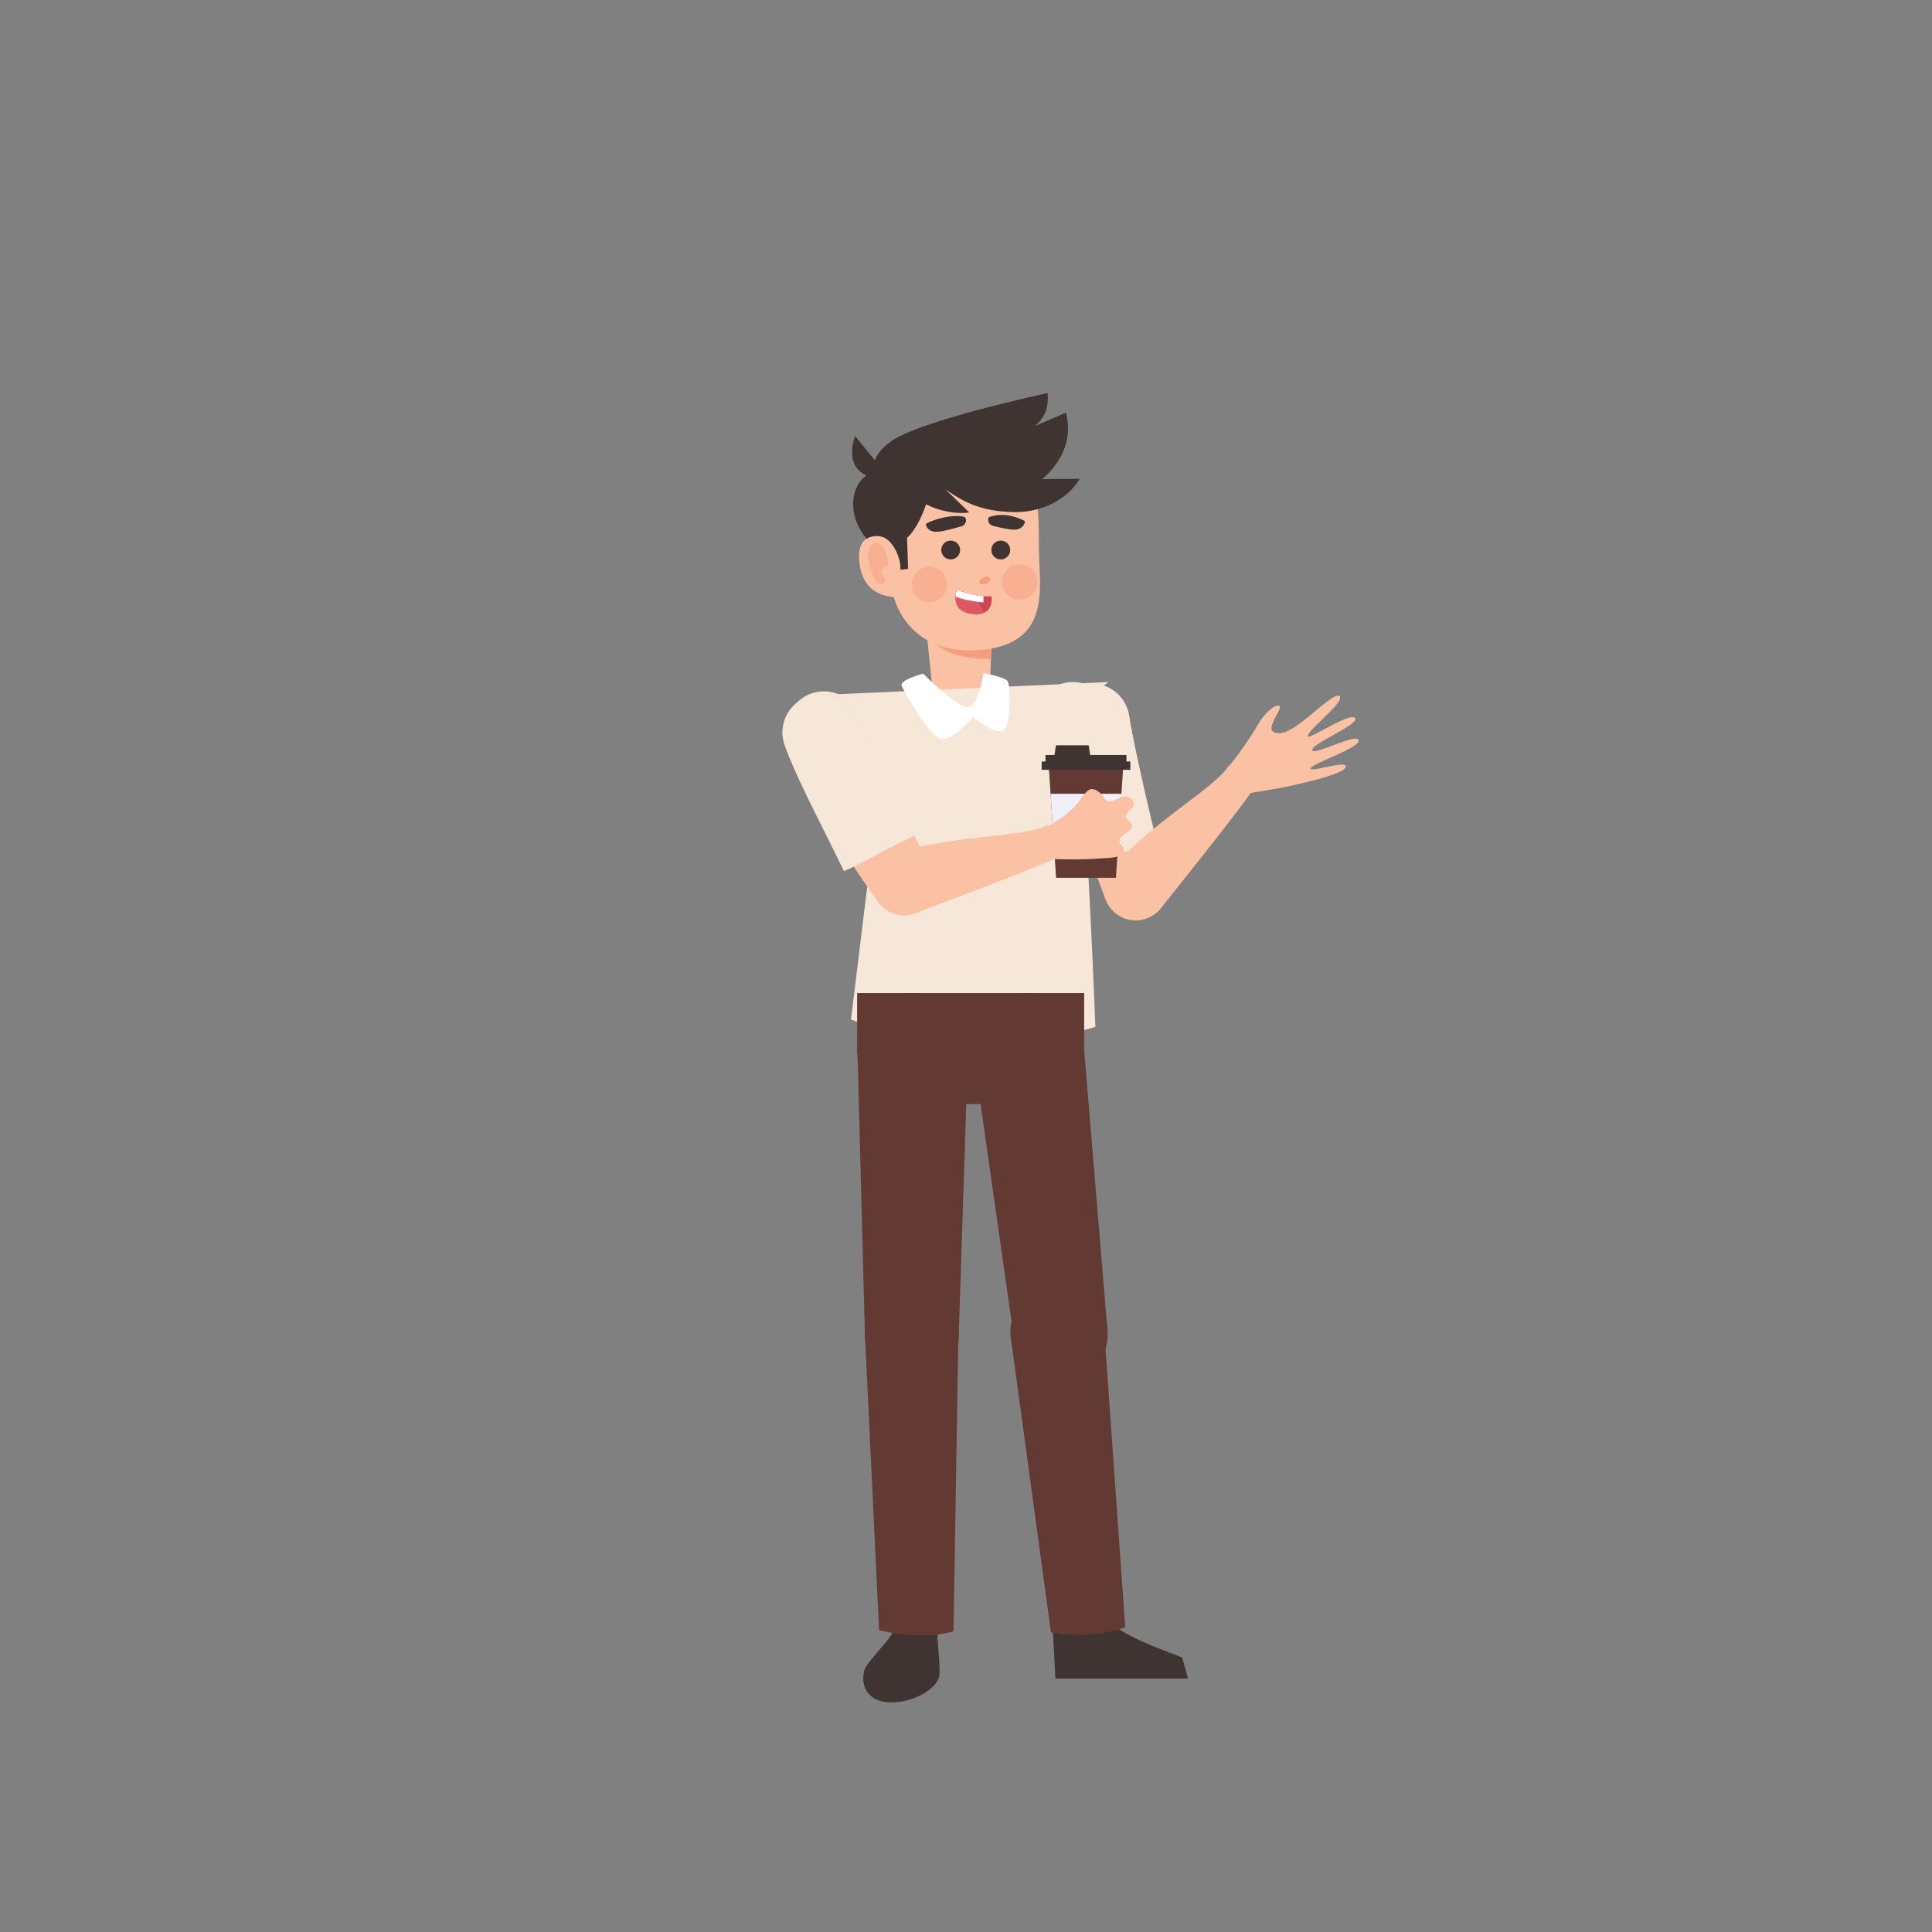 <?xml version="1.0" encoding="UTF-8"?>
<svg id="Layer_1" xmlns="http://www.w3.org/2000/svg" version="1.1" viewBox="0 0 400 400">
  <rect x="0" y="0" width="400" height="400" fill="#808080" stroke="none"/>
  <!-- Generator: Adobe Illustrator 29.3.1, SVG Export Plug-In . SVG Version: 2.1.0 Build 151)  -->
  <defs>
    <style>
      .st0 {
        fill: #623a33;
      }

      .st1 {
        fill: #cb4553;
      }

      .st2 {
        fill: #fff;
      }

      .st3 {
        fill: #403433;
      }

      .st4 {
        fill: #fbc1a4;
      }

      .st5 {
        fill: #f0eef7;
      }

      .st6 {
        fill: #dd5764;
      }

      .st7 {
        fill: #f79d7d;
      }

      .st8 {
        fill: #f7e7d8;
      }

      .st9 {
        fill: #f9b092;
      }
    </style>
  </defs>
  <g>
    <g>
      <path class="st4" d="M233.31,146.49c1.6,4.03-.37,8.59-4.4,10.19-4.03,1.6-8.59-.37-10.19-4.4-1.6-4.03.37-8.59,4.4-10.19,4.03-1.6,8.59.37,10.19,4.4Z"/>
      <path class="st4" d="M241.33,181.42c1.36,3.42-.31,7.28-3.73,8.64-3.42,1.36-7.28-.31-8.64-3.73-1.36-3.42.31-7.28,3.73-8.64,3.42-1.36,7.28.31,8.64,3.73Z"/>
      <path class="st4" d="M233.8,148.41c2.14,12.87,6.64,30.29,7.53,33.02l-12.37,4.91s-9.76-24.73-10.76-36.17l15.6-1.76Z"/>
    </g>
    <path class="st8" d="M235.49,175.73c1.37-.31,2.75-.57,4.12-.88,0,0-4.4-17.94-5.81-26.44h0c-.08-.64-.23-1.29-.49-1.92-1.6-4.03-6.16-6-10.19-4.4-3.33,1.32-5.25,4.68-4.91,8.08h0c.59,6.79,3.13,16.97,5.47,28.23,3.3-.47,8.57-1.94,11.82-2.67Z"/>
    <g>
      <path class="st4" d="M230.22,179.4c2.47-2.72,6.68-2.92,9.4-.45,2.72,2.47,2.92,6.68.45,9.4-2.47,2.72-6.68,2.92-9.4.45-2.72-2.47-2.92-6.68-.45-9.4Z"/>
      <path class="st4" d="M254.39,158.66c1.28-1.41,3.47-1.51,4.88-.23,1.41,1.28,1.51,3.47.23,4.88-1.28,1.41-3.47,1.51-4.88.23-1.41-1.28-1.51-3.47-.23-4.88Z"/>
      <path class="st4" d="M254.39,158.66c-2.69,3.54-8.52,7.25-14.9,12.42-6.15,4.98-9.26,8.33-9.26,8.33l9.85,8.96s17.66-21.97,19.88-25.71l-5.57-4Z"/>
    </g>
    <g>
      <path class="st4" d="M254.39,158.66c1.27-1.38,4.6-6.02,6.02-8.58,1.42-2.56,3.75-4.43,4.48-3.91.73.52-2.94,4.64-1.14,5.43,1.81.79,4.07-.83,6.2-2.44,2.13-1.61,6.97-6.28,7.5-4.9.58,1.49-7.25,7.32-6.63,8.19.43.61,8.6-5,9.71-3.81,1.17,1.26-8.81,5.2-8.83,6.61-.02,1.45,9.04-3.57,9.57-2.01.53,1.56-9.71,4.83-9.94,5.83-.23,1,7.4-1.74,7.32-.39-.09,1.43-7.43,3.12-11.18,3.95-3.75.83-9.35,1.67-10.36,1.8l-2.75-5.77Z"/>
      <path class="st4" d="M256.18,157.61c1.86-.42,3.71.75,4.13,2.61.42,1.86-.75,3.71-2.61,4.13-1.86.42-3.71-.75-4.13-2.61-.42-1.86.75-3.71,2.61-4.13Z"/>
    </g>
  </g>
  <g>
    <polyline class="st3" points="227.41 329.3 217.56 332.98 218.06 338.99 220.18 342.91 226.85 340.7 227.8 336.24 227.41 329.3"/>
    <path class="st3" d="M244.77,343.2c-2.3-1.08-9.42-3.15-14.71-6.95-.58-.42-1.28-.57-1.93-.45,0,0-.36.07-.36.07,0,0-.21,3.22-3.6,4.36-2.28.77-6.11-1.23-6.11-1.23l.45,8.53h27.46"/>
  </g>
  <g>
    <path class="st3" d="M194.54,332.06l-.45,6.94s-1.59,3.11-6.01,3.18c-4.42.07-3.35-3.96-3.35-3.96l1.38-7.4"/>
    <path class="st3" d="M192.25,339.43c-3.32-3.13-6.27-.49-6.27-.49l-1.26-.71c-1.83,2.74-5.34,6.02-5.78,7.63-.84,3.05.65,6.6,5.57,6.6s9.41-2.93,9.93-5.31c.31-1.42-.2-5.28-.35-8.14l-1.83.43Z"/>
  </g>
  <path class="st3" d="M220.24,98.1"/>
  <path class="st3" d="M223.1,111.78"/>
  <g>
    <g>
      <g>
        <g>
          <path class="st4" d="M192.93,141.47l-1.97-19.15,14.6,7.43-.14.7-.41,9.63c-.12,2.75,0,5.54-2.9,6h0c-3.46.56-8.85-1.44-9.18-4.62Z"/>
          <path class="st7" d="M205.16,136.43l.25-5.98.14-.7-14.6-7.43.93,9.03c2.61,3.91,7.76,5.09,13.27,5.07Z"/>
        </g>
        <path class="st4" d="M215.09,114.19c-.07-4.56.21-11.12-1.61-15.9,0,0,0,0,0,0,0,0,0,0,0-.01-.81-2.1-2.02-3.84-3.85-4.92-2-1.44-4.79-2.37-8.97-2.71-8.79-.7-14.5,2.59-18.32,8.31-2.85,4.26-1.63,9.86-1.05,11.88-1.62.15-3.88,1.13-3.37,5.58.79,6.8,5.71,6.93,7.16,7.23,0,0,2.71,12.11,17.65,10.95,14.94-1.16,12.49-12.72,12.38-20.39Z"/>
        <g>
          <path class="st1" d="M198.14,122.11s3.88,1.67,7.1,1.31c0,0,.87,4.27-3.99,3.67-4.87-.6-3.11-4.98-3.11-4.98Z"/>
          <path class="st6" d="M202.17,124.25c-.41-.47-.88-.88-1.37-1.27-1.54-.39-2.66-.87-2.66-.87,0,0-1.76,4.38,3.11,4.98,1.1.14,1.9.01,2.49-.24-.4-.94-.89-1.83-1.56-2.6Z"/>
          <path class="st2" d="M203.63,123.45c-2.77-.17-5.49-1.34-5.49-1.34,0,0-.25.63-.3,1.44,1.87.65,3.8.99,5.77,1.18,0-.43,0-.85.02-1.28Z"/>
        </g>
        <path class="st3" d="M199.86,107.15l-.02-.03c-1.31-.66-5.38-.17-8.12,1.31-.05.75.64,1.39,1.36,1.58s1.49.06,2.22-.08c1.29-.25,2.47-.64,3.71-.95.8-.2,1.25-1.11.84-1.83Z"/>
        <path class="st3" d="M204.73,107.09h0c2.22-.87,4.94-.52,7.45.77.04.73-.59,1.41-1.26,1.65s-1.37.15-2.04.06c-1.13-.16-2.17-.45-3.25-.68-.81-.17-1.3-1.06-.92-1.8Z"/>
      </g>
      <path class="st3" d="M194.88,113.78c-.05,1.08.78,1.99,1.86,2.04,1.08.05,1.99-.78,2.04-1.86.05-1.08-.78-1.99-1.86-2.04-1.08-.05-1.99.78-2.04,1.86Z"/>
      <path class="st3" d="M205.25,113.78c-.05,1.08.78,1.99,1.86,2.04,1.08.05,1.99-.78,2.04-1.86.05-1.08-.78-1.99-1.86-2.04-1.08-.05-1.99.78-2.04,1.86Z"/>
      <path class="st9" d="M214.76,120.32c.09,2.03-1.48,3.75-3.51,3.84-2.03.09-3.75-1.48-3.84-3.51-.09-2.03,1.48-3.75,3.51-3.84,2.03-.09,3.75,1.48,3.84,3.51Z"/>
      <path class="st9" d="M196.1,120.85c.09,2.03-1.48,3.75-3.51,3.84-2.03.09-3.75-1.48-3.84-3.51-.09-2.03,1.48-3.75,3.51-3.84,2.03-.09,3.75,1.48,3.84,3.51Z"/>
      <path class="st9" d="M179.85,113.94c-.52,1.8.22,3.7.94,5.42.22.51.45,1.05.91,1.37.46.31,1.21.27,1.45-.24.23-.49-.11-1.03-.38-1.5-.27-.47-.42-1.17.03-1.46.21-.14.49-.12.71-.24.48-.25.48-.94.35-1.47-.17-.73-.44-1.44-.81-2.11-.36-.65-.92-1.31-1.66-1.3-.77.01-1.33.77-1.55,1.52Z"/>
      <path class="st7" d="M204.81,119.42c.17.1.25.32.16.62-.08.29-.35.63-.75.82-.4.19-.84.19-1.11.07-.28-.12-.41-.33-.38-.52.09-.39.5-.63.88-.83.4-.17.84-.33,1.2-.16Z"/>
    </g>
    <path class="st3" d="M215.77,99.21c4-3.43,6.37-8.23,4.93-13.78-2.17.98-4.22,1.78-6.39,2.76,2.27-2.05,2.77-3.91,2.6-6.82,0,0-26.91,5.77-32.63,10.14-1.69,1.29-2.64,2.49-3.15,3.79l-4.09-5.03s-2.44,6.07,2.33,8.16c-1.02.71-1.98,1.87-2.47,3.78-1.32,5.17,2.53,9.34,2.53,9.34,0,0,1.43-1.03,3.41-.33,1.73.61,3.67,3.7,3.58,6.76l1.59-.21-.21-6.43s2.11-1.56,3.93-6.92c2.85,1.42,6.26,2.08,8.94,1.67l-4.97-4.83c4.5,3.25,8.06,4.5,13.6,4.76,5.55.27,11.44-2.13,14.26-6.91-2.39.13-5.41-.03-7.8.1Z"/>
  </g>
  <path class="st8" d="M168.34,169.58"/>
  <path class="st8" d="M199.46,155.48"/>
  <path class="st8" d="M228.86,144.99c2.24,3.71,1.05,8.54-2.66,10.78-3.71,2.24-8.54,1.05-10.78-2.66-2.24-3.71-1.05-8.54,2.66-10.78,3.71-2.24,8.54-1.05,10.78,2.66"/>
  <path class="st8" d="M162.74,150.98c0-4.34,3.51-7.85,7.85-7.85s7.85,3.52,7.85,7.85-3.51,7.85-7.85,7.85-7.85-3.51-7.85-7.85"/>
  <path class="st8" d="M167.31,144l7.66,9.37,5.16,25.48-3.94,32.24s24.95,9.46,50.59,1.51c0,0-1.34-37.23-3.74-66.42l6.43-4.97"/>
  <path class="st2" d="M191.12,139.46s7.43,7.45,9.5,6.96c2.07-.49,2.98-7.08,2.98-7.08,0,0,4.52.88,5.03,1.68.51.8.78,8.63-.73,10.07-1.51,1.43-6.47-2.59-6.47-2.59,0,0-4.25,4.98-6.62,4.5-2.37-.48-7.8-9.97-8.15-11.1-.35-1.13,4.47-2.44,4.47-2.44Z"/>
  <g>
    <g>
      <path class="st4" d="M176.21,147.05c2.54,3.51,1.76,8.42-1.76,10.96-3.51,2.54-8.42,1.76-10.96-1.76-2.54-3.51-1.76-8.42,1.76-10.96,3.51-2.54,8.42-1.76,10.96,1.76Z"/>
      <path class="st4" d="M192.58,178.95c2.15,2.98,1.49,7.14-1.49,9.29-2.98,2.16-7.14,1.49-9.29-1.49-2.16-2.98-1.49-7.14,1.49-9.29,2.98-2.16,7.14-1.49,9.29,1.49Z"/>
      <path class="st4" d="M177.16,148.79c5.24,11.95,13.89,27.73,15.42,30.15l-10.78,7.8s-15.54-21.57-19.32-32.41l14.68-5.54Z"/>
    </g>
    <path class="st8" d="M185.52,174.86c1.25-.63,2.53-1.23,3.78-1.87,0,0-8.67-16.31-12.14-24.2h0c-.24-.6-.54-1.19-.94-1.74-2.54-3.51-7.45-4.3-10.96-1.76-2.91,2.1-3.94,5.83-2.77,9.04h0c2.24,6.43,7.21,15.68,12.24,26.02,3.08-1.27,7.83-3.99,10.81-5.49Z"/>
    <g>
      <path class="st4" d="M185.25,176.48c3.52-1.07,7.23.91,8.31,4.43,1.07,3.52-.91,7.23-4.43,8.31-3.52,1.07-7.23-.91-8.31-4.43-1.07-3.52.91-7.23,4.43-8.31Z"/>
      <path class="st4" d="M216.62,171.01c1.82-.56,3.75.47,4.31,2.3.56,1.82-.47,3.75-2.3,4.31-1.82.56-3.75-.47-4.31-2.3-.56-1.82.47-3.75,2.3-4.31Z"/>
      <path class="st4" d="M216.62,171.01c-4.13,1.66-11.03,1.87-19.16,3.05-7.83,1.13-12.22,2.42-12.22,2.42l3.88,12.73s26.41-9.85,30.23-11.92l-2.74-6.28Z"/>
    </g>
    <g>
      <polygon class="st0" points="231.04 181.74 218.65 181.74 217.1 158.12 232.59 158.12 231.04 181.74"/>
      <polygon class="st5" points="231.42 175.96 232.18 164.34 217.51 164.34 218.27 175.96 231.42 175.96"/>
      <polygon class="st3" points="233.22 157.66 233.22 156.31 225.71 156.31 225.4 154.3 218.63 154.3 218.31 156.31 216.46 156.31 216.46 157.66 215.67 157.66 215.67 159.38 234.02 159.38 234.02 157.66 233.22 157.66"/>
    </g>
    <g>
      <path class="st4" d="M217.4,170.91c1.9-.08,3.52,1.39,3.6,3.3.08,1.9-1.39,3.52-3.3,3.6s-3.52-1.39-3.6-3.3c-.08-1.9,1.39-3.52,3.3-3.6Z"/>
      <path class="st4" d="M232.59,175.53c-.17-.43-.62-.69-.77-1.13-.18-.53.17-1.11.6-1.45s.98-.56,1.4-.92c.43-.36.73-.98.49-1.48-.25-.53-1-.72-1.18-1.28-.16-.49.19-1,.57-1.34.39-.34.85-.65,1.02-1.14.33-.93-.69-1.88-1.68-1.88-1.11,0-1.9.68-2.91.98-1.29.38-1.6-1.16-2.59-1.9-.47-.35-1.01-.66-1.6-.62-.84.05-1.95,1.73-2.43,2.42-.82,1.16-2.02,2.16-3.1,3.08-.27.23-3.02,1.89-3.03,2.06,0,0-.27,6.87-.27,6.87,3.47.17,6.96.2,10.42-.06,1.32-.1,3.03-.02,4.25-.6.58-.28,1.03-.98.79-1.58Z"/>
    </g>
  </g>
  <path class="st0" d="M228.57,274.88l-19.34,1.69,8.36,61.41s8.37,1.63,15.38-1.08"/>
  <path class="st0" d="M228.57,274.88c.47,5.34-3.48,10.05-8.82,10.52-5.34.47-10.05-3.48-10.52-8.82-.47-5.34,3.48-10.05,8.82-10.52,5.34-.47,10.05,3.48,10.52,8.82"/>
  <g>
    <path class="st0" d="M224.44,205.63h-11.58s-.07,0-.1,0h-23.75s-.03,0-.05,0-.03,0-.05,0h-11.41v11.53h0c.04,6.29,5.15,11.38,11.45,11.38h23.98c.44,0,.87-.02,1.32-.08,5.81-.67,10.1-5.59,10.13-11.3h.05v-11.53Z"/>
    <g>
      <circle class="st0" cx="188.79" cy="276.68" r="9.71" transform="translate(-140.34 214.53) rotate(-45)"/>
      <circle class="st0" cx="188.97" cy="217.09" r="11.45" transform="translate(-96.49 180.36) rotate(-41.63)"/>
      <polygon class="st0" points="198.49 276.68 200.43 217.08 177.52 217.08 179.08 276.68 198.49 276.68"/>
    </g>
    <g>
      <path class="st0" d="M229.29,275.45c.47,5.34-3.48,10.05-8.82,10.52-5.34.47-10.05-3.48-10.52-8.82-.47-5.34,3.48-10.05,8.82-10.52,5.34-.47,10.05,3.48,10.52,8.82Z"/>
      <path class="st0" d="M224.33,215.77c.73,6.28-3.78,11.97-10.06,12.69-6.28.73-11.97-3.78-12.69-10.06-.73-6.28,3.78-11.97,10.06-12.69,6.28-.73,11.97,3.78,12.69,10.06Z"/>
      <polygon class="st0" points="229.26 275.19 224.33 215.77 201.57 218.4 209.98 277.42 229.26 275.19"/>
    </g>
    <path class="st0" d="M224.44,205.63h-11.58s-.07,0-.1,0h-23.75s-.03,0-.05,0-.03,0-.05,0h-11.41v11.53h0c.04,6.29,5.15,11.38,11.45,11.38h23.98c.44,0,.87-.02,1.32-.08,5.81-.67,10.1-5.59,10.13-11.3h.05v-11.53Z"/>
  </g>
  <g>
    <path class="st0" d="M179.04,275.58l2.96,61.91s8.2,2.36,15.41.26l1.03-62.17h-19.41Z"/>
    <circle class="st0" cx="188.75" cy="275.58" r="9.71" transform="translate(-139.58 214.18) rotate(-45)"/>
  </g>
</svg>
